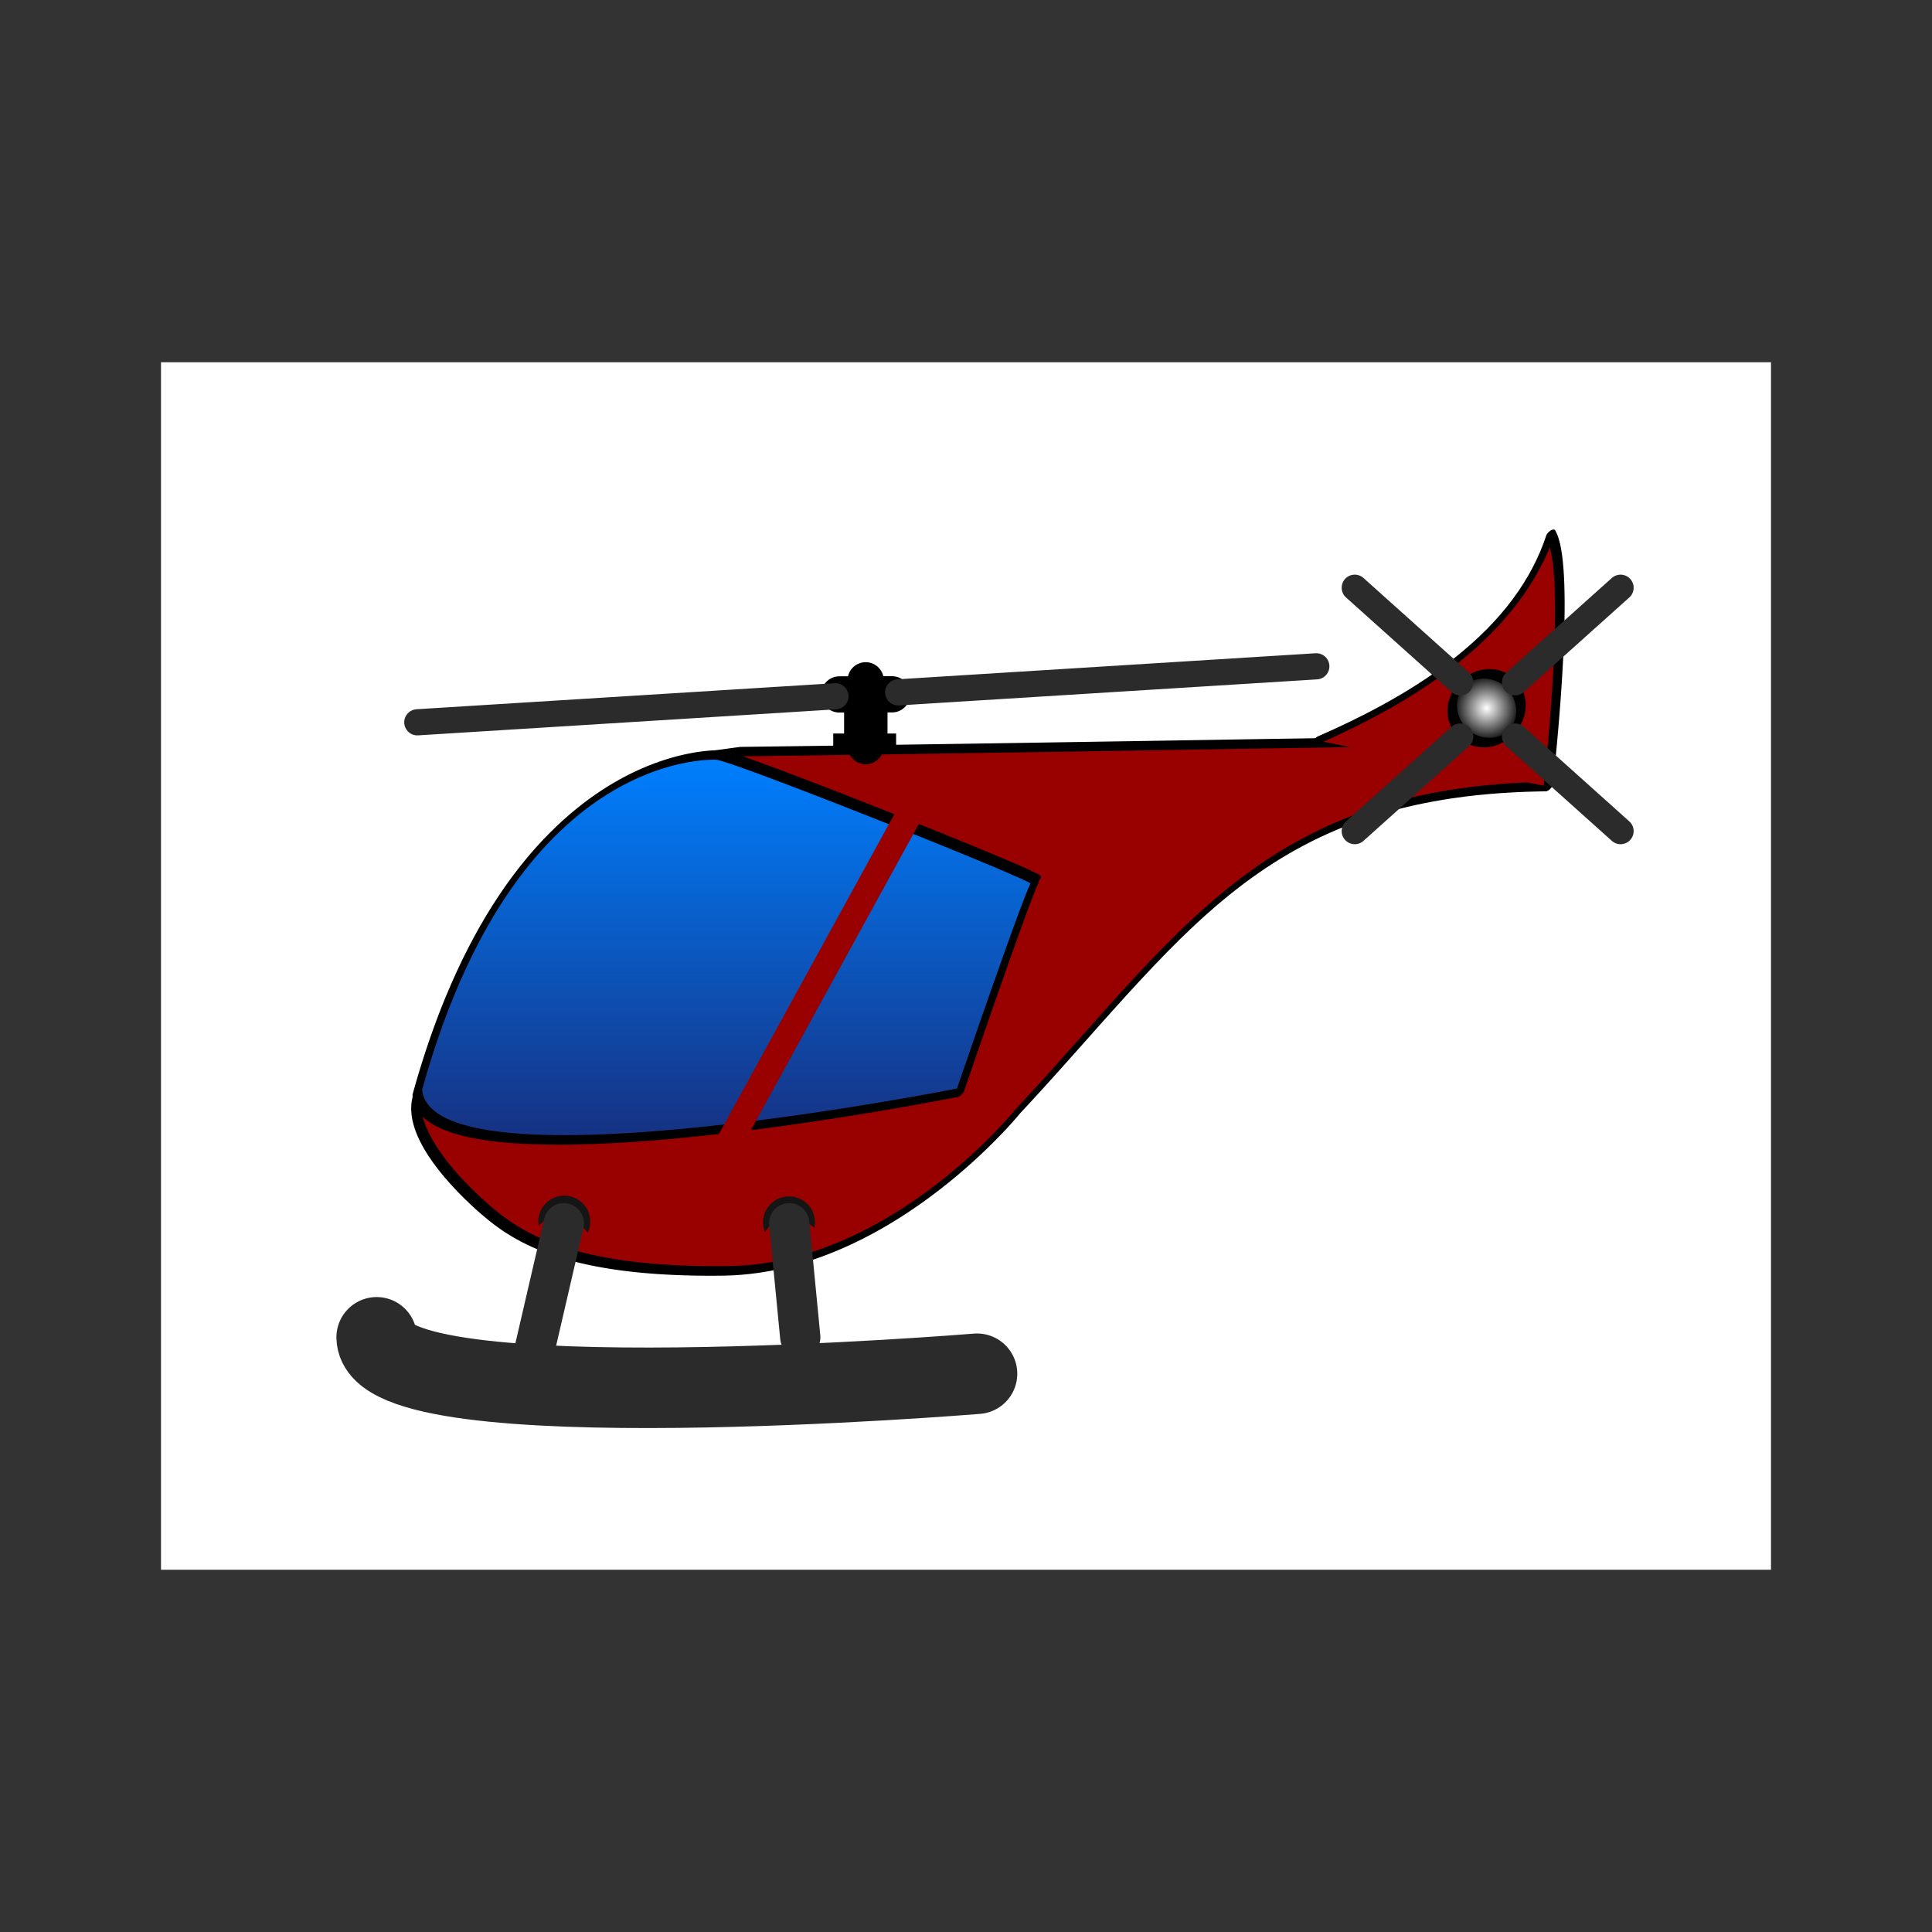 <svg:svg xmlns:dc="http://purl.org/dc/elements/1.1/" xmlns:ns2="http://web.resource.org/cc/" xmlns:rdf="http://www.w3.org/1999/02/22-rdf-syntax-ns#" xmlns:svg="http://www.w3.org/2000/svg" height="960.0" version="1.1" viewBox="-80.0 -180.0 960.0 960.0" width="960.0" x="0" y="0">
  <svg:rect x="-80.0" y="-180.0" width="960.0" height="960.0" fill="#333333" stroke="none"/>
  <svg:g id="Background">
    <svg:rect fill="#FFFFFF" height="600" width="800" x="0" y="0" />
  </svg:g>
  <svg:g id="Layer_1">
    <svg:g>
      <svg:path d="m690.5 188.5c1-2-189.74 2.29-404 5-30.48 4.36-112 9-159 170-5.37 18.4 17 43 33 57s41.87 31.95 120 31c82-1 145-79 145-79 83-89 123-160 263.75-161.65 0 0 0.25-20.35 1.25-22.35z" fill="#990000" />
      <svg:path d="m692.84 186.77l-0.02-0.05-0.74-0.66-0.71-0.12-0.85-0.08-1.09-0.06-1.33-0.05-1.59-0.04-1.84-0.04-2.08-0.02-2.33-0.02-2.58-0.01-2.81-0.01-3.05 0.01-3.28 0.01-3.52 0.02-3.73 0.02-3.96 0.03-4.17 0.04-4.38 0.04-4.6 0.05-4.8 0.05-5.01 0.06-5.2 0.07-5.39 0.07-5.59 0.08-5.77 0.08-5.96 0.08-6.13 0.09-6.31 0.09-6.48 0.1-6.64 0.1-6.81 0.11-6.97 0.11-7.13 0.11-7.27 0.11-7.43 0.12-7.57 0.12-7.71 0.13-7.85 0.13-7.98 0.12-8.1 0.13-8.24 0.14-8.35 0.13-8.47 0.14-8.58 0.13-8.7 0.14-8.8 0.14-8.9 0.14-9 0.14-9.09 0.15-9.18 0.14-9.27 0.14-9.36 0.14-9.43 0.14-14.28 0.21-19.29 0.28-19.53 0.28-19.75 0.27-19.93 0.26-10.03 0.13c-0.07 0-0.14 0.01-0.22 0.02l-0.72 0.1-1.5 0.2-1.57 0.21-1.64 0.23-1.72 0.23-1.79 0.25-1.85 0.28-1.92 0.29-1.98 0.33-2.04 0.35-2.11 0.4-2.16 0.43-2.21 0.47-2.27 0.52-2.32 0.57-2.37 0.62-2.42 0.68-2.46 0.74-2.51 0.81-2.55 0.87-2.59 0.95-2.63 1.03-2.67 1.1-2.7 1.19-2.74 1.28-2.76 1.37-2.8 1.47-2.82 1.56-2.85 1.67-2.87 1.78-2.89 1.89-2.91 2-2.93 2.12-2.93 2.25-2.95 2.37-2.96 2.49-2.96 2.63-2.96 2.76-2.96 2.9-2.96 3.04-2.95 3.19-2.94 3.33-2.93 3.47-2.92 3.63-2.9 3.78-2.89 3.94-2.86 4.1-2.84 4.26-2.82 4.43-2.8 4.6-2.77 4.77-2.73 4.95-2.71 5.13-2.68 5.32-2.65 5.5-2.6 5.69-2.58 5.89-2.53 6.09-2.49 6.29-2.45 6.5-2.41 6.71-2.36 6.92-2.32 7.14-2.26 7.36-1.12 3.77c-0.01 0.03-0.01 0.05-0.02 0.07l-0.23 0.87-0.38 1.92-0.22 1.96-0.05 1.96 0.1 1.96 0.23 1.96 0.37 1.96 0.5 1.97 0.61 1.97 0.72 1.97 0.83 1.98 0.92 1.97 1.01 1.97 1.09 1.96 1.18 1.95 1.24 1.94 1.98 2.89 2.84 3.79 3.01 3.69 3.14 3.58 3.21 3.44 3.24 3.27 3.21 3.09 2.36 2.18 1.54 1.38 0.76 0.66c0 0.01 0.01 0.01 0.01 0.01l0.75 0.66 1.57 1.33 1.64 1.36 1.72 1.37 1.81 1.38 1.9 1.39 2 1.39 2.11 1.38 2.23 1.38 2.36 1.36 2.48 1.34 2.63 1.33 2.78 1.3 2.93 1.27 3.09 1.24 3.27 1.19 3.44 1.16 3.63 1.11 3.82 1.06 4.03 1 4.24 0.95 4.45 0.88 3.49 0.61 2.4 0.39 2.45 0.38 2.51 0.35 2.58 0.33 2.63 0.31 2.7 0.3 2.76 0.27 2.83 0.25 2.89 0.23 2.96 0.21 3.02 0.18 3.1 0.16 3.16 0.14 3.23 0.11 3.31 0.09 3.37 0.06 3.45 0.04 3.52 0.01 3.6-0.02 1.83-0.02h0.02l1.91-0.04 3.86-0.15 3.83-0.27 3.81-0.38 3.77-0.47 3.75-0.58 3.71-0.66 3.68-0.76 3.64-0.85 3.61-0.93 3.58-1.02 3.54-1.09 3.49-1.16 3.46-1.24 3.42-1.3 3.38-1.36 3.33-1.43 3.29-1.48 3.24-1.53 3.2-1.58 3.15-1.62 3.1-1.67 3.04-1.7 3-1.74 2.95-1.77 2.89-1.79 4.23-2.73 5.44-3.69 5.22-3.74 4.98-3.76 4.73-3.74 3.39-2.78 2.18-1.84 2.1-1.81 2.04-1.79 1.96-1.75 1.9-1.73 1.82-1.69 1.76-1.65 1.68-1.61 1.6-1.56 1.54-1.52 1.45-1.46 1.38-1.41 1.3-1.34 1.22-1.28 1.15-1.22 1.06-1.14 0.98-1.08 0.9-0.99 0.81-0.91 0.73-0.83 0.65-0.73 0.55-0.65 0.47-0.55 0.38-0.46 0.3-0.35 0.2-0.24 0.11-0.13 0.02-0.04-0.26 0.3 1.94-2.08 3.84-4.16 3.79-4.13 3.73-4.11 3.68-4.07 3.63-4.03 5.35-5.99 6.99-7.86 6.85-7.7 6.74-7.53 6.64-7.35 6.58-7.16 6.54-6.97 6.52-6.76 6.53-6.54 4.91-4.75 3.28-3.08 3.31-3.04 3.34-2.98 3.35-2.92 3.39-2.86 3.41-2.8 3.45-2.73 3.48-2.67 3.53-2.6 3.57-2.54 3.62-2.47 3.68-2.41 3.73-2.34 3.79-2.27 3.85-2.2 3.92-2.13 4-2.06 4.06-1.99 4.15-1.91 4.23-1.84 4.32-1.77 4.4-1.69 4.5-1.61 4.59-1.53 4.7-1.45 4.79-1.36 4.91-1.29 5.01-1.2 5.12-1.11 5.24-1.02 5.36-0.94 5.48-0.84 5.61-0.76 5.73-0.66 5.87-0.57 6-0.47 6.14-0.37 6.28-0.28 6.43-0.18 3.26-0.05c1.06-0.01 2.54-1.09 3.31-2.4 0.3-0.49 0.46-0.97 0.46-1.37v-0.02-0.11l0.01-0.22v-0.33l0.01-0.42 0.01-0.5 0.01-0.91 0.03-1.45 0.04-1.67 0.05-1.83 0.06-1.94 0.11-2.99 0.13-2.91 0.11-1.79 0.12-1.62 0.1-1.04 0.07-0.6 0.07-0.52 0.07-0.42 0.07-0.28 0.03-0.09-0.07 0.23c0.55-1.29 0.04-2.11-1.15-1.84-1.18 0.27-2.59 1.52-3.15 2.8l-0.17 0.44-0.14 0.5-0.11 0.49-0.09 0.54-0.08 0.61-0.08 0.67-0.1 1.11-0.13 1.67-0.11 1.83-0.13 2.95-0.11 3.01-0.06 1.95-0.05 1.85-0.04 1.67-0.03 1.46-0.02 0.91v0.51l-0.01 0.42-0.01 0.33v0.22 0.12 0.02l3.77-3.78-3.3 0.05-6.48 0.18-6.34 0.28-6.2 0.38-6.06 0.48-5.94 0.57-5.81 0.67-5.68 0.77-5.56 0.86-5.45 0.95-5.33 1.04-5.22 1.13-5.12 1.23-5.01 1.31-4.91 1.4-4.82 1.49-4.72 1.58-4.63 1.66-4.54 1.74-4.46 1.83-4.38 1.9-4.3 1.99-4.23 2.07-4.15 2.14-4.09 2.23-4.02 2.29-3.95 2.38-3.9 2.44-3.83 2.52-3.79 2.58-3.73 2.66-3.68 2.71-3.63 2.79-3.59 2.84-3.55 2.91-3.51 2.97-3.48 3.03-3.45 3.08-3.41 3.14-3.41 3.2-5.06 4.9-6.67 6.68-6.64 6.88-6.62 7.06-6.64 7.24-6.69 7.39-6.75 7.56-6.85 7.7-6.98 7.83-5.33 5.97-3.61 4.01-3.65 4.04-3.7 4.07-3.76 4.1-3.81 4.13-1.94 2.09c-0.09 0.09-0.18 0.19-0.26 0.3v-0.01l-0.07 0.09-0.17 0.2-0.25 0.31-0.34 0.4-0.43 0.5-0.51 0.6-0.6 0.69-0.68 0.77-0.77 0.86-0.85 0.93-0.92 1.02-1.01 1.08-1.09 1.16-1.16 1.22-1.24 1.28-1.32 1.34-1.39 1.4-1.46 1.45-1.54 1.5-1.61 1.54-1.68 1.58-1.74 1.62-1.82 1.65-1.88 1.69-1.95 1.71-2.02 1.73-2.07 1.75-3.22 2.65-4.53 3.58-4.77 3.6-5 3.59-5.24 3.56-4.08 2.64-2.77 1.72-2.83 1.69-2.87 1.67-2.93 1.64-2.97 1.6-3.02 1.56-3.07 1.52-3.12 1.47-3.16 1.42-3.21 1.37-3.25 1.32-3.29 1.26-3.33 1.19-3.38 1.12-3.42 1.06-3.45 0.98-3.5 0.9-3.53 0.83-3.57 0.73-3.6 0.65-3.64 0.56-3.67 0.47-3.71 0.36-3.74 0.26-3.78 0.16-1.92 0.04h0.02l-1.82 0.02-3.57 0.01h-3.5l-3.42-0.04-3.36-0.06-3.28-0.09-3.21-0.11-3.13-0.14-3.07-0.16-3-0.18-2.94-0.2-2.86-0.23-2.8-0.25-2.74-0.27-2.67-0.29-2.61-0.31-2.55-0.33-2.49-0.35-2.43-0.37-2.37-0.38-3.44-0.61-4.4-0.87-4.19-0.93-3.97-0.99-3.77-1.05-3.58-1.09-3.4-1.14-3.22-1.18-3.04-1.21-2.89-1.25-2.73-1.28-2.58-1.3-2.45-1.33-2.31-1.34-2.2-1.35-2.08-1.36-1.97-1.36-1.87-1.37-1.78-1.36-1.7-1.36-1.62-1.34-1.56-1.33-0.76-0.66 0.01 0.01-0.75-0.66-1.53-1.37-2.34-2.16-3.18-3.05-3.21-3.25-3.18-3.4-3.1-3.54-2.98-3.64-2.8-3.74-1.95-2.84-1.22-1.9-1.15-1.92-1.07-1.91-0.98-1.91-0.89-1.9-0.8-1.9-0.69-1.88-0.58-1.87-0.47-1.84-0.34-1.81-0.22-1.78-0.1-1.73 0.04-1.68 0.16-1.61 0.31-1.6 0.23-0.87-0.02 0.07 1.1-3.72 2.24-7.28 2.28-7.05 2.33-6.83 2.38-6.61 2.41-6.4 2.45-6.18 2.48-5.97 2.52-5.77 2.55-5.57 2.58-5.37 2.6-5.17 2.63-4.98 2.65-4.8 2.67-4.6 2.69-4.43 2.7-4.25 2.72-4.08 2.72-3.91 2.74-3.74 2.74-3.58 2.75-3.42 2.75-3.27 2.76-3.12 2.75-2.97 2.75-2.84 2.76-2.7 2.74-2.56 2.74-2.44 2.74-2.32 2.73-2.2 2.72-2.08 2.71-1.97 2.71-1.87 2.69-1.76 2.67-1.66 2.66-1.56 2.65-1.47 2.62-1.38 2.61-1.29 2.58-1.21 2.56-1.13 2.53-1.05 2.5-0.98 2.48-0.9 2.44-0.84 2.41-0.78 2.37-0.71 2.33-0.66 2.29-0.6 2.24-0.55 2.2-0.5 2.16-0.46 2.1-0.42 2.06-0.39 2-0.35 1.94-0.32 1.89-0.29 1.83-0.27 1.77-0.25 1.71-0.23 1.65-0.22 1.58-0.22 1.51-0.2 0.72-0.11-0.22 0.02 10.02-0.13 19.94-0.26 19.74-0.27 19.54-0.27 19.29-0.28 14.28-0.22 9.43-0.14 9.36-0.14 9.27-0.14 9.18-0.14 9.09-0.14 9-0.14 8.91-0.14 8.79-0.14 8.7-0.14 8.58-0.14 8.48-0.14 8.35-0.13 8.23-0.13 8.11-0.13 7.98-0.13 7.84-0.13 7.71-0.12 7.57-0.12 7.43-0.12 7.27-0.12 7.13-0.11 6.97-0.11 6.81-0.1 6.64-0.11 6.48-0.09 6.31-0.1 6.13-0.09 5.96-0.08 5.77-0.08 5.58-0.08 5.39-0.07 5.2-0.06 5-0.06 4.8-0.06 4.6-0.05 4.38-0.04 4.17-0.04 3.95-0.03 3.73-0.02 3.51-0.02 3.28-0.01h3.04 2.8l2.57 0.01 2.31 0.02 2.07 0.03 1.81 0.03 1.56 0.04 1.28 0.05 1.01 0.05 0.7 0.06 0.3 0.03-0.28-0.5 0.01 0.05c0.23 0.9 1.46 0.85 2.75-0.11 1.29-0.95 2.15-2.46 1.93-3.35" fill="#000000" />
    </svg:g>
  </svg:g>
  <svg:g display="none" id="Layer_1_Copy">
    <svg:g>
      <svg:path d="m484.17 307.83s-22.37 24.47-22.37 24.47-24.04 26.94-36.3 40.2c0 0-63 78-145 79-78.13 0.95-104-17-120-31s-29.85-38.09-33-57c17.12-40.57 36.03-81.29 63.84-115.81 16.71-20.75 37.24-39.19 62.86-47.86 9.54-3.23 19.42-4.62 29.36-5.93 0.98-0.13 1.95-0.37 2.94-0.4 6.67-0.19 13.34-0.17 20.01-0.26 13.17-0.18 26.33-0.35 39.49-0.54 37.32-0.52 19.02-1 19.77-0.95 109.73 7.42 118.4 116.08 118.4 116.08z" fill="#FFFFFF" />
      <svg:path d="m482.92 306.97l-0.02 0.01-0.12 0.14-0.25 0.27-0.35 0.39-0.46 0.5-0.55 0.6-0.64 0.7-0.72 0.79-0.78 0.86-0.85 0.92-0.9 0.99-0.95 1.03-1.48 1.63-2.06 2.25-2.1 2.29-2.06 2.26-1.48 1.62-0.95 1.04-0.9 0.98-0.84 0.93-0.79 0.86-0.72 0.78-0.64 0.7-0.55 0.6-0.46 0.5-0.35 0.39-0.25 0.27-0.12 0.14-0.02 0.02-0.05 0.05-0.01 0.02-0.14 0.15-0.27 0.3-0.39 0.44-0.51 0.57-0.62 0.7-0.73 0.81-0.82 0.92-0.92 1.03-1 1.11-1.08 1.21-1.15 1.28-1.22 1.36-1.28 1.42-1.33 1.48-1.37 1.53-2.13 2.37-2.94 3.27-3.01 3.33-3.02 3.34-2.97 3.29-2.18 2.39-1.4 1.55-1.37 1.5-1.32 1.44-1.27 1.38-1.21 1.32-0.58 0.62c-0.08 0.09-0.17 0.19-0.24 0.29l-0.01 0.01-0.08 0.1-0.17 0.2-0.25 0.3-0.34 0.4-0.43 0.51-0.51 0.59-0.6 0.69-0.69 0.78-0.76 0.85-0.85 0.94-0.93 1.01-1.01 1.09-1.08 1.16-1.17 1.22-1.24 1.29-1.32 1.34-1.39 1.4-1.47 1.44-1.53 1.5-1.61 1.54-1.68 1.59-1.75 1.62-1.82 1.65-1.89 1.69-1.95 1.71-2.01 1.73-2.09 1.76-3.24 2.67-4.55 3.59-4.78 3.6-5 3.59-5.23 3.55-4.05 2.61-2.76 1.71-2.83 1.7-2.87 1.67-2.93 1.63-2.97 1.6-3.03 1.56-3.07 1.52-3.11 1.47-3.16 1.42-3.21 1.37-3.25 1.31-3.29 1.26-3.34 1.19-3.37 1.12-3.42 1.05-3.45 0.98-3.49 0.91-3.54 0.82-3.56 0.73-3.61 0.65-3.63 0.56-3.68 0.46-3.7 0.37-3.74 0.26-3.76 0.15-1.89 0.04h0.02l-1.82 0.02-3.58 0.01h-3.5l-3.43-0.04-3.35-0.06-3.28-0.09-3.21-0.11-3.14-0.14-3.06-0.16-3.01-0.18-2.93-0.2-2.86-0.23-2.81-0.25-2.73-0.27-2.68-0.29-2.61-0.31-2.55-0.33-2.48-0.35-2.43-0.37-2.37-0.38-3.45-0.61-4.41-0.87-4.18-0.94-3.98-0.99-3.77-1.04-3.58-1.1-3.39-1.14-3.22-1.18-3.05-1.21-2.88-1.25-2.73-1.28-2.58-1.31-2.45-1.32-2.31-1.34-2.2-1.35-2.07-1.36-1.97-1.37-1.87-1.36-1.78-1.36-1.7-1.36-1.62-1.34-1.55-1.32-0.76-0.66 0.01 0.01-1.49-1.34-2.92-2.83-2.85-3.03-2.77-3.21-2.68-3.36-2.57-3.51-2.46-3.62-2.32-3.7-2.18-3.78-2.03-3.82-1.85-3.84-1.68-3.84-1.48-3.82-1.27-3.77-0.81-2.78-0.47-1.82-0.4-1.79-0.36-1.77-0.15-0.87-0.19 1.14 3.23-7.6 4.94-11.37 3.37-7.54 3.44-7.52 3.53-7.46 3.63-7.42 3.73-7.35 3.85-7.27 3.97-7.2 4.11-7.1 4.25-6.99 4.41-6.89 3.4-5.07 2.31-3.33 2.37-3.31 2.41-3.28 2.46-3.25 2.51-3.2 1.25-1.58-0.03 0.04 1.58-1.94 3.16-3.75 3.23-3.66 3.31-3.57 3.4-3.47 3.48-3.37 3.58-3.24 3.66-3.12 3.76-2.98 3.85-2.84 3.96-2.68 4.06-2.53 3.09-1.77 2.1-1.12 2.14-1.09 2.18-1.04 2.2-0.99 2.23-0.95 2.27-0.89 2.3-0.84 1.14-0.39-0.05 0.01 1.79-0.58 3.52-1.02 3.54-0.88 3.58-0.77 3.62-0.68 3.65-0.6 5.53-0.8 3.7-0.49c0.02-0.01 0.03-0.01 0.04-0.01l0.74-0.11 1.47-0.23 0.59-0.04h-0.09l5-0.11 9.99-0.1 5-0.05h0.01l19.75-0.26 19.74-0.28 0.86-0.01 1.67-0.02 1.59-0.03 1.52-0.02 2.13-0.04 2.58-0.05 2.31-0.04 2.05-0.05 1.79-0.05 1.56-0.04 1.34-0.05 1.12-0.04 0.94-0.04 0.76-0.04 0.59-0.04 0.46-0.05 0.35-0.04 0.37-0.08 1.99-1.2 0.87-3.45-0.52-0.13-0.66-0.06-0.76-0.05-0.79-0.03-0.72-0.03-0.54-0.01h-0.24-0.13l-2.88 4.74h0.03l2.55 0.19 4.97 0.49 4.81 0.63 4.67 0.77 4.53 0.89 4.4 1.02 4.26 1.15 4.12 1.25 4 1.37 3.87 1.48 3.74 1.58 3.61 1.68 3.49 1.76 3.38 1.86 3.25 1.94 3.14 2.02 3.02 2.09 2.91 2.16 2.81 2.22 2.69 2.28 2.59 2.34 2.48 2.39 2.39 2.43 2.28 2.47 2.18 2.51 2.09 2.54 2 2.56 1.9 2.58 1.82 2.61 1.73 2.61 1.64 2.62 1.56 2.62 1.48 2.61 1.4 2.61 1.33 2.6 1.25 2.58 1.18 2.56 1.1 2.53 1.04 2.5 0.98 2.46 0.9 2.42 0.85 2.38 0.79 2.33 0.72 2.27 0.68 2.2 0.62 2.15 0.56 2.07 0.52 2 0.47 1.92 0.43 1.83 0.38 1.75 0.34 1.64 0.3 1.56 0.27 1.44 0.23 1.34 0.2 1.23 0.16 1.11 0.14 0.98 0.12 0.86 0.08 0.72 0.07 0.59 0.05 0.45 0.03 0.29 0.01 0.15v0.01c0.08 1 1.21 1.12 2.52 0.27 1.3-0.85 2.3-2.35 2.21-3.34v-0.03l-0.01-0.17-0.03-0.32-0.05-0.46-0.07-0.62-0.09-0.74-0.12-0.88-0.14-1.01-0.17-1.13-0.21-1.25-0.23-1.36-0.27-1.48-0.31-1.57-0.34-1.68-0.39-1.77-0.43-1.86-0.48-1.94-0.53-2.03-0.57-2.1-0.63-2.17-0.68-2.24-0.74-2.29-0.79-2.36-0.86-2.4-0.92-2.45-0.98-2.49-1.05-2.53-1.12-2.57-1.2-2.58-1.26-2.62-1.34-2.62-1.42-2.65-1.5-2.65-1.58-2.65-1.66-2.65-1.76-2.64-1.84-2.64-1.92-2.61-2.03-2.6-2.11-2.57-2.22-2.54-2.31-2.5-2.42-2.47-2.51-2.41-2.63-2.37-2.73-2.32-2.84-2.25-2.96-2.19-3.06-2.12-3.19-2.05-3.3-1.96-3.42-1.89-3.55-1.79-3.67-1.7-3.8-1.6-3.93-1.5-4.05-1.39-4.2-1.28-4.32-1.16-4.47-1.03-4.6-0.91-4.75-0.78-4.89-0.64-5.03-0.49-2.55-0.2h0.02l-2.92 4.74h-0.06 0.2l0.51 0.01 0.69 0.03 0.75 0.03 0.67 0.04 0.47 0.04v-0.04l1-3.38 1.92-1.14h0.07l-0.2 0.03-0.38 0.03-0.55 0.04-0.73 0.04-0.91 0.04-1.11 0.04-1.32 0.05-1.55 0.04-1.79 0.05-2.04 0.04-2.3 0.05-2.58 0.05-2.12 0.03-1.52 0.03-1.58 0.02-1.67 0.03-0.87 0.01-19.74 0.27-19.75 0.27h0.01l-5 0.05-10.03 0.1-5 0.11h-0.09l-0.89 0.08-1.46 0.23-0.74 0.11 0.04-0.01-3.74 0.51-5.61 0.81-3.74 0.61-3.74 0.7-3.74 0.81-3.73 0.93-3.69 1.08-1.8 0.58c-0.01 0.01-0.03 0.01-0.04 0.02l-1.26 0.43-2.44 0.9-2.42 0.95-2.39 1.02-2.37 1.07-2.34 1.12-2.31 1.17-2.3 1.24-3.39 1.95-4.4 2.74-4.29 2.92-4.18 3.08-4.06 3.24-3.95 3.37-3.83 3.49-3.73 3.6-3.61 3.7-3.51 3.79-3.41 3.87-3.28 3.9-1.58 1.94c-0.01 0.01-0.02 0.02-0.03 0.04l-1.34 1.67-2.6 3.33-2.56 3.37-2.5 3.4-2.44 3.43-2.41 3.48-3.52 5.25-4.53 7.07-4.35 7.17-4.19 7.26-4.05 7.33-3.91 7.4-3.79 7.45-3.67 7.51-3.57 7.55-3.48 7.58-3.39 7.61-4.97 11.42-3.23 7.61c-0.18 0.43-0.25 0.82-0.19 1.14l0.16 0.91 0.36 1.84 0.43 1.85 0.48 1.89 0.83 2.85 1.3 3.85 1.51 3.88 1.7 3.9 1.89 3.9 2.05 3.88 2.21 3.82 2.35 3.76 2.49 3.66 2.61 3.55 2.72 3.41 2.81 3.26 2.9 3.08 2.96 2.87 1.5 1.34 0.01 0.01 0.76 0.66 1.57 1.34 1.64 1.36 1.72 1.37 1.81 1.39 1.9 1.38 2.01 1.39 2.11 1.38 2.23 1.38 2.36 1.36 2.49 1.35 2.62 1.32 2.78 1.3 2.93 1.27 3.1 1.23 3.26 1.2 3.45 1.16 3.63 1.11 3.82 1.05 4.03 1.01 4.23 0.94 4.45 0.88 3.48 0.62 2.4 0.39 2.45 0.37 2.52 0.35 2.57 0.33 2.64 0.32 2.7 0.29 2.76 0.27 2.82 0.25 2.9 0.23 2.95 0.21 3.03 0.18 3.09 0.16 3.16 0.14 3.23 0.11 3.31 0.09 3.37 0.06 3.45 0.04 3.53 0.01 3.59-0.02 1.82-0.02h0.02l1.95-0.04 3.86-0.16 3.84-0.27 3.81-0.37 3.77-0.48 3.75-0.57 3.71-0.67 3.68-0.77 3.65-0.85 3.61-0.93 3.58-1.02 3.54-1.09 3.5-1.16 3.46-1.24 3.41-1.3 3.38-1.37 3.33-1.42 3.29-1.48 3.24-1.54 3.2-1.58 3.15-1.62 3.1-1.67 3.05-1.71 2.99-1.74 2.95-1.76 2.91-1.81 4.25-2.74 5.45-3.71 5.21-3.74 4.98-3.76 4.71-3.73 3.36-2.76 2.17-1.83 2.11-1.81 2.03-1.78 1.96-1.76 1.9-1.72 1.82-1.69 1.75-1.66 1.68-1.6 1.61-1.57 1.53-1.51 1.45-1.46 1.38-1.41 1.3-1.34 1.22-1.29 1.14-1.21 1.07-1.14 0.98-1.07 0.89-1 0.81-0.91 0.73-0.82 0.65-0.74 0.55-0.65 0.47-0.55 0.38-0.45 0.3-0.35 0.2-0.24 0.1-0.13 0.01-0.02-0.24 0.29 0.59-0.64 1.22-1.33 1.28-1.39 1.33-1.46 1.37-1.51 1.42-1.55 2.18-2.41 2.99-3.29 3.03-3.35 3.01-3.34 2.95-3.27 2.13-2.38 1.38-1.53 1.33-1.48 1.28-1.43 1.22-1.36 1.15-1.29 1.08-1.2 1-1.12 0.92-1.03 0.83-0.92 0.72-0.81 0.63-0.7 0.51-0.57 0.39-0.44 0.27-0.31 0.14-0.15 0.02-0.02-0.05 0.05 0.02-0.02 0.12-0.13 0.25-0.27 0.36-0.39 0.45-0.5 0.55-0.61 0.64-0.7 0.72-0.78 0.79-0.86 0.84-0.92 0.9-0.99 0.95-1.03 1.48-1.63 2.06-2.25 2.1-2.29 2.06-2.26 1.48-1.62 0.95-1.04 0.9-0.98 0.85-0.93 0.78-0.86 0.72-0.78 0.64-0.7 0.55-0.6 0.46-0.5 0.35-0.4 0.25-0.26 0.13-0.14 0.01-0.02c1.12-1.22 1.46-2.6 0.77-3.08-0.68-0.47-2.15 0.13-3.26 1.35" fill="#000000" />
    </svg:g>
    <svg:path d="m126.08 365.87h0.01 0.1 0.19 0.29 0.38 0.48 0.56 0.65 0.74 0.83 0.91 0.99 1.07 1.16 1.23 1.31 2.1 3.05 3.33 3.6 3.84 4.09 4.32 4.53 4.74 4.93 5.11 5.27 5.43 5.57 5.7 5.81 5.93 6.01 9.17 12.43 12.58 12.63 12.58 12.43 9.17 6.01 5.92 5.82 5.7 5.57 5.43 5.27 5.11 4.93 4.73 4.54 4.32 4.08 3.85 3.6 3.33 3.05 2.1 1.31 1.23 1.15 1.08 0.99 0.91 0.82 0.74 0.66 0.56 0.48 0.38 0.29 0.19 0.1 0.01c1.05 0 2.54-1.06 3.32-2.37 0.15-0.25 0.27-0.49 0.35-0.73v-0.02l0.06-0.15 0.1-0.29 0.15-0.44 0.19-0.57 0.24-0.7 0.28-0.83 0.33-0.95 0.37-1.06 0.4-1.18 0.44-1.29 0.48-1.39 0.51-1.49 0.54-1.58 0.57-1.67 0.61-1.75 0.63-1.83 0.66-1.9 0.68-1.98 0.7-2.04 1.1-3.17 1.53-4.41 1.59-4.59 1.64-4.72 2.54-7.25 3.43-9.8 2.58-7.27 1.68-4.74 1.65-4.62 1.6-4.44 1.16-3.21 0.76-2.06 0.73-2 0.71-1.93 0.69-1.85 0.66-1.78 0.64-1.7 0.61-1.61 0.58-1.52 0.55-1.42 0.52-1.31 0.48-1.21 0.45-1.1 0.41-0.97 0.36-0.84 0.32-0.71 0.26-0.55 0.2-0.37 0.08-0.12-0.21 0.33-0.95 0.96 0.12-0.09 0.02-0.02 1.74-2.74-0.25-0.93-0.43-0.38-0.56-0.37-0.72-0.43-0.89-0.49-1.07-0.56-1.23-0.63-1.4-0.7-1.56-0.77-1.7-0.83-1.86-0.89-1.99-0.95-2.13-1-2.25-1.05-2.37-1.11-2.49-1.15-2.6-1.19-2.69-1.23-2.79-1.27-2.88-1.3-2.96-1.34-3.04-1.37-3.1-1.39-4.77-2.13-6.54-2.91-6.7-2.96-6.81-2.99-6.85-2.99-6.86-2.98-6.81-2.95-6.71-2.88-4.94-2.11-3.22-1.37-3.18-1.35-3.11-1.31-3.05-1.28-2.97-1.25-2.89-1.2-2.81-1.16-2.71-1.12-2.61-1.07-2.51-1.01-2.39-0.97-2.27-0.91-2.15-0.84-2.01-0.79-1.88-0.72-1.73-0.65-1.58-0.58-1.43-0.51-1.26-0.43-1.1-0.35-0.92-0.27-0.76-0.19-0.6-0.11-0.33-0.03c-1.01-0.06-2.5 0.95-3.34 2.26-0.83 1.31-0.69 2.42 0.32 2.48l0.05-0.01 0.45 0.08 0.67 0.17 0.88 0.25 1.06 0.35 1.24 0.42 1.41 0.5 1.57 0.58 1.72 0.65 1.87 0.71 2 0.78 2.14 0.85 2.27 0.9 2.39 0.96 2.5 1.02 2.61 1.07 2.7 1.11 2.81 1.16 2.89 1.2 2.96 1.25 3.05 1.28 3.11 1.31 3.18 1.35 3.22 1.37 4.93 2.11 6.71 2.88 6.8 2.94 6.86 2.98 6.86 2.99 6.8 2.99 6.69 2.96 6.54 2.9 4.77 2.13 3.1 1.4 3.03 1.36 2.96 1.34 2.88 1.3 2.78 1.27 2.7 1.23 2.59 1.19 2.48 1.15 2.37 1.1 2.25 1.05 2.12 1 1.99 0.94 1.85 0.89 1.7 0.83 1.54 0.76 1.39 0.69 1.21 0.62 1.04 0.56 0.86 0.47 0.65 0.38 0.43 0.28 0.16 0.09-0.07-0.68 1.73-2.63-0.02 0.02 0.12-0.09-1.09 1.06-0.54 0.76-0.34 0.58-0.32 0.62-0.33 0.7-0.37 0.81-0.39 0.92-0.44 1.03-0.46 1.14-0.5 1.24-0.52 1.35-0.56 1.44-0.59 1.54-0.62 1.63-0.65 1.71-0.66 1.79-0.7 1.87-0.71 1.94-0.74 2.01-0.75 2.08-1.17 3.21-1.6 4.46-1.66 4.62-1.69 4.75-2.57 7.29-3.45 9.81-2.53 7.26-1.65 4.72-1.59 4.59-1.53 4.42-1.1 3.17-0.7 2.04-0.68 1.98-0.66 1.9-0.63 1.84-0.61 1.75-0.57 1.67-0.54 1.58-0.52 1.49-0.47 1.39-0.44 1.29-0.41 1.18-0.37 1.06-0.32 0.95-0.28 0.83-0.24 0.71-0.2 0.57-0.15 0.43-0.1 0.3-0.05 0.15-0.01 0.02 3.67-3.1h-0.01-0.1-0.19-0.29-0.39-0.47-0.57-0.65-0.74-0.82-0.91-1-1.07-1.15-1.23-1.31-2.1-3.05-3.33-3.6-3.85-4.09-4.32-4.53-4.74-4.92-5.11-5.28-5.42-5.57-5.7-5.82-5.92-6.01-9.17-12.43-12.58-12.63-12.58-12.43-9.17-6.02-5.92-5.81-5.7-5.57-5.43-5.28-5.1-4.93-4.74-4.53-4.32-4.09-3.85-3.59-3.33-3.06-2.1-1.3-1.24-1.15-1.07-0.99-0.91-0.83-0.74-0.65-0.57-0.47-0.38-0.29-0.2-0.09-0.02c-1.04 0-2.53 1.06-3.32 2.37-0.78 1.31-0.57 2.37 0.48 2.37" fill="#000000" />
  </svg:g>
  <svg:g id="Layer_2">
    <svg:g>
      <svg:path d="m277.5 195.17c7 0 159.95 60.84 157.41 62.21-2.55 1.37-38.03 105.37-38.03 105.37s-265.65 53.25-269.52 0c48.14-174.25 150.14-167.58 150.14-167.58z" fill="url(#Gradient_1)" />
      <svg:path d="m275.99 197.54l0.19 0.01 0.41 0.07 0.67 0.16 0.9 0.24 1.11 0.33 1.29 0.41 1.48 0.48 1.64 0.55 1.82 0.63 1.96 0.68 2.12 0.76 2.26 0.81 2.39 0.87 2.53 0.92 2.64 0.98 2.75 1.03 2.87 1.07 2.96 1.12 3.06 1.15 3.14 1.2 3.22 1.23 3.3 1.26 3.36 1.3 3.42 1.32 5.22 2.03 7.11 2.77 7.21 2.83 7.27 2.87 7.27 2.88 7.22 2.87 7.1 2.85 6.94 2.8 5.06 2.04 3.3 1.34 3.22 1.32 3.14 1.28 3.05 1.26 2.96 1.22 2.87 1.19 2.75 1.14 2.64 1.11 2.52 1.06 2.39 1.01 2.26 0.97 2.11 0.9 1.97 0.86 1.81 0.8 1.64 0.73 1.48 0.67 1.3 0.6 1.11 0.54 0.92 0.46 0.72 0.38 0.5 0.29 0.21 0.15 0.04 0.04-0.06-0.05-0.17-0.64 1.7-2.75 0.14-0.11-0.06 0.05-1.19 1.22-0.59 0.9-0.38 0.73-0.37 0.75-0.37 0.83-0.41 0.93-0.43 1.04-0.47 1.14-0.5 1.25-0.53 1.35-0.56 1.45-0.59 1.54-0.61 1.63-0.65 1.71-0.67 1.8-0.69 1.87-0.72 1.94-0.73 2.01-0.76 2.07-1.16 3.21-1.61 4.46-1.65 4.63-1.69 4.75-2.58 7.28-3.44 9.81-2.54 7.26-1.64 4.73-1.6 4.59-1.53 4.41-1.09 3.18-0.71 2.04-0.68 1.98-0.66 1.9-0.63 1.84-0.6 1.75-0.58 1.67-0.54 1.58-0.51 1.49-0.48 1.39-0.44 1.29-0.4 1.18-0.37 1.06-0.33 0.96-0.28 0.82-0.24 0.71-0.2 0.57-0.14 0.44-0.11 0.29-0.05 0.15v0.02l3.3-3.06h-0.01l-0.1 0.02-0.19 0.04-0.28 0.05-0.38 0.08-0.46 0.09-0.56 0.11-0.64 0.12-0.73 0.14-0.81 0.16-0.9 0.17-0.97 0.19-1.06 0.2-1.13 0.21-1.22 0.23-1.28 0.24-1.36 0.25-1.44 0.27-1.5 0.27-1.58 0.29-1.64 0.3-1.7 0.31-2.69 0.48-3.79 0.67-4.04 0.71-4.26 0.73-4.47 0.76-4.67 0.77-4.87 0.8-5.04 0.81-5.21 0.82-5.36 0.83-5.5 0.83-5.64 0.83-5.74 0.83-5.86 0.81-5.95 0.81-6.03 0.79-6.09 0.77-9.25 1.12-12.46 1.39-12.52 1.24-9.37 0.82-6.21 0.49-6.17 0.44-6.12 0.38-6.05 0.32-5.98 0.27-5.89 0.19-5.79 0.12-5.68 0.05-5.55-0.02-5.41-0.11-5.27-0.19-5.1-0.28-4.93-0.37-4.74-0.47-3.42-0.41-2.21-0.31-2.17-0.33-2.11-0.36-2.05-0.38-2-0.41-1.94-0.44-1.87-0.47-1.81-0.49-1.75-0.53-1.68-0.55-1.62-0.58-1.54-0.61-1.48-0.64-1.4-0.67-1.33-0.7-1.25-0.73-1.18-0.76-1.1-0.79-1.02-0.82-0.94-0.86-0.86-0.88-0.77-0.91-0.7-0.95-0.6-0.97-0.52-1-0.43-1.03-0.35-1.07-0.25-1.09-0.17-1.12-0.05-0.54-0.08 0.66 0.57-2.03 1.14-4 1.16-3.93 1.18-3.86 1.2-3.8 1.21-3.74 1.23-3.67 1.25-3.6 1.26-3.55 1.28-3.48 1.29-3.42 1.31-3.36 1.99-4.92 2.69-6.37 2.75-6.11 2.79-5.89 2.83-5.66 2.86-5.43 2.9-5.21 2.93-5 2.96-4.79 2.98-4.58 2.99-4.37 3.01-4.18 3.02-3.99 3.03-3.8 3.03-3.62 3.03-3.44 3.03-3.26 3.02-3.1 3.02-2.94 3-2.78 2.99-2.62 2.97-2.48 2.95-2.34 2.94-2.2 2.9-2.07 2.88-1.94 2.85-1.81 2.81-1.7 2.78-1.58 2.74-1.47 2.69-1.36 2.65-1.26 2.6-1.16 2.54-1.07 2.48-0.97 2.42-0.88 2.36-0.8 2.29-0.73 2.22-0.64 2.14-0.58 2.06-0.5 1.97-0.45 1.89-0.38 1.8-0.33 1.7-0.28 1.6-0.23 1.5-0.18 1.4-0.15 1.28-0.12 1.17-0.08 1.05-0.06 0.93-0.03 0.81-0.02 0.68-0.01 0.55 0.01 0.4 0.01 0.28 0.01 0.12 0.01h0.01c1.01 0.06 2.5-0.95 3.34-2.26 0.83-1.31 0.69-2.42-0.32-2.48h-0.03l-0.17-0.01-0.31-0.01-0.45-0.01-0.6-0.01-0.72 0.01-0.86 0.02-0.99 0.03-1.1 0.07-1.24 0.08-1.34 0.13-1.46 0.15-1.58 0.2-1.68 0.24-1.78 0.29-1.88 0.35-1.98 0.4-2.07 0.47-2.17 0.53-2.24 0.6-2.34 0.69-2.41 0.76-2.49 0.84-2.56 0.94-2.64 1.03-2.69 1.14-2.77 1.23-2.82 1.34-2.87 1.46-2.93 1.58-2.98 1.7-3.02 1.82-3.06 1.96-3.1 2.09-3.13 2.23-3.15 2.38-3.18 2.52-3.2 2.67-3.22 2.83-3.22 2.99-3.24 3.16-3.23 3.31-3.23 3.49-3.22 3.66-3.21 3.84-3.19 4.01-3.18 4.2-3.16 4.39-3.12 4.58-3.1 4.77-3.07 4.97-3.03 5.18-2.99 5.38-2.95 5.59-2.91 5.81-2.85 6.03-2.8 6.25-2.75 6.48-2.02 5-1.33 3.42-1.31 3.48-1.3 3.54-1.28 3.59-1.27 3.66-1.24 3.73-1.23 3.78-1.21 3.85-1.2 3.91-1.17 3.97-1.15 4.04-0.57 2.04c-0.07 0.24-0.09 0.46-0.07 0.66l0.06 0.7 0.21 1.29 0.3 1.25 0.4 1.21 0.49 1.16 0.58 1.11 0.67 1.07 0.76 1.03 0.84 0.99 0.93 0.95 1.01 0.91 1.08 0.87 1.17 0.84 1.24 0.79 1.31 0.77 1.39 0.73 1.46 0.69 1.53 0.66 1.6 0.64 1.67 0.59 1.72 0.57 1.8 0.54 1.86 0.5 1.92 0.48 1.97 0.45 2.04 0.42 2.09 0.39 2.15 0.36 2.2 0.34 2.25 0.32 3.48 0.41 4.8 0.47 4.99 0.38 5.15 0.28 5.31 0.19 5.46 0.11 5.59 0.03 5.72-0.05 5.82-0.13 5.93-0.19 6.01-0.27 6.08-0.32 6.15-0.39 6.2-0.44 6.25-0.49 9.4-0.82 12.56-1.25 12.5-1.39 9.27-1.12 6.12-0.77 6.04-0.8 5.96-0.81 5.87-0.82 5.77-0.83 5.64-0.83 5.52-0.83 5.37-0.83 5.22-0.82 5.06-0.81 4.88-0.8 4.68-0.78 4.48-0.76 4.28-0.74 4.04-0.7 3.8-0.68 2.69-0.48 1.71-0.31 1.65-0.3 1.58-0.29 1.51-0.27 1.44-0.27 1.36-0.25 1.29-0.24 1.22-0.23 1.14-0.22 1.06-0.2 0.98-0.19 0.9-0.17 0.81-0.16 0.74-0.14 0.64-0.12 0.56-0.11 0.47-0.09 0.38-0.08 0.29-0.06 0.19-0.03 0.1-0.02 0.01-0.01c0.09-0.02 0.19-0.04 0.29-0.07 1.24-0.41 2.59-1.74 3.01-2.99l0.01-0.02 0.05-0.15 0.1-0.29 0.15-0.44 0.19-0.57 0.24-0.7 0.29-0.83 0.32-0.95 0.37-1.07 0.4-1.17 0.44-1.29 0.48-1.39 0.51-1.49 0.54-1.58 0.58-1.66 0.6-1.76 0.63-1.83 0.66-1.9 0.68-1.98 0.7-2.04 1.1-3.17 1.53-4.41 1.59-4.58 1.64-4.72 2.54-7.26 3.44-9.79 2.57-7.28 1.68-4.74 1.65-4.61 1.6-4.45 1.16-3.2 0.76-2.06 0.73-2 0.71-1.93 0.69-1.86 0.66-1.78 0.64-1.69 0.61-1.61 0.58-1.52 0.55-1.41 0.52-1.32 0.48-1.2 0.44-1.09 0.4-0.96 0.36-0.83 0.31-0.68 0.23-0.5 0.13-0.27-0.16 0.19-0.85 0.8 0.06-0.05c0.05-0.04 0.1-0.08 0.15-0.11l1.74-2.79-0.16-0.74-0.17-0.21-0.18-0.15-0.31-0.22-0.57-0.33-0.75-0.4-0.95-0.47-1.13-0.54-1.31-0.61-1.49-0.68-1.65-0.73-1.82-0.8-1.97-0.86-2.12-0.91-2.26-0.97-2.4-1.01-2.52-1.06-2.64-1.11-2.76-1.15-2.86-1.18-2.97-1.23-3.05-1.25-3.15-1.29-3.22-1.31-3.3-1.34-5.06-2.06-6.94-2.79-7.11-2.85-7.22-2.88-7.27-2.88-7.27-2.87-7.22-2.83-7.11-2.77-5.23-2.03-3.42-1.32-3.36-1.3-3.3-1.26-3.22-1.23-3.15-1.2-3.06-1.16-2.97-1.12-2.86-1.07-2.76-1.03-2.65-0.98-2.53-0.92-2.4-0.88-2.26-0.81-2.13-0.76-1.97-0.69-1.83-0.63-1.66-0.55-1.5-0.49-1.32-0.42-1.15-0.34-0.98-0.26-0.81-0.19-0.67-0.1-0.19-0.01c-1.01-0.06-2.51 0.95-3.34 2.26s-0.69 2.42 0.32 2.48" fill="#000000" />
    </svg:g>
  </svg:g>
  <svg:g display="none" id="Layer_6">
    <svg:g>
      <svg:path d="m286.5 193.5c1.36 0.16 2.73 0.66 4.02 1.1 10.52 3.59 20.79 8.05 31.04 12.35 15.59 6.54 43.44 18.55 43.44 18.55l-77.17 138.5-160.33-0.5 3.19-7.67c16.41-37.9 34.58-75.79 60.65-108.14 13-16.15 28.5-31.51 47.1-41.11 17.06-8.79 29.62-10.58 48.06-13.08zm90 37.5s29.33 12.62 44.32 19.68c3.48 1.64 11.32 4.98 14.24 7.34l-0.02 0.11c-1.72 2.64-2.75 5.82-3.88 8.75-1.67 4.32-2.9 7.65-4.56 12.16-2.56 6.99-5.71 15.82-8.08 22.52-7.28 20.6-14.44 41.26-21.5 61.94h-93.49l0.37-0.76 72.6-131.74z" fill="url(#Gradient_2)" />
      <svg:path d="m286.5 193.5c1.36 0.16 2.73 0.66 4.02 1.1 10.52 3.59 20.79 8.05 31.04 12.35 15.59 6.54 43.44 18.55 43.44 18.55l-77.17 138.5-160.33-0.5 3.19-7.67c16.41-37.9 34.58-75.79 60.65-108.14 13-16.15 28.5-31.51 47.1-41.11 17.06-8.79 29.62-10.58 48.06-13.08zm90 37.5s29.33 12.62 44.32 19.68c3.48 1.64 11.32 4.98 14.24 7.34l-0.02 0.11c-1.72 2.64-2.75 5.82-3.88 8.75-1.67 4.32-2.9 7.65-4.56 12.16-2.56 6.99-5.71 15.82-8.08 22.52-7.28 20.6-14.44 41.26-21.5 61.94h-93.49l0.37-0.76 72.6-131.74z" fill-opacity="0" stroke="#00007A" />
    </svg:g>
  </svg:g>
  <svg:g id="Layer_3">
    <svg:path d="m337.05 165.06l26.2-0.06" fill-opacity="0" stroke="#000000" stroke-linecap="round" stroke-width="18" />
    <svg:path d="m350.15 158.04v32.71" fill-opacity="0" stroke="#000000" stroke-linecap="round" stroke-width="18" />
    <svg:path d="m366.3 164.03l207.77-12.94" fill-opacity="0" stroke="#2B2B2B" stroke-linecap="round" stroke-width="13" />
    <svg:path d="m127.36 178.91l207.77-12.94" fill-opacity="0" stroke="#2B2B2B" stroke-linecap="round" stroke-width="13" />
    <svg:path d="m339.43 171.88h21.57v21.12h-21.57z" fill="#000000" />
    <svg:path d="m334.03 184.48h31.24v6.77h-31.24z" fill="#000000" />
    <svg:path d="m378.83 211.77l-101.33 184.73" fill-opacity="0" stroke="#990000" stroke-width="13" />
    <svg:g>
      <svg:path d="m574.5 187.98c45.52-19.92 98.87-51.08 116-102.48 11 18-1.25 125.35-1.25 125.35" fill="#990000" />
      <svg:path d="m574.04 190.12l2.14-0.94 4.33-1.94 4.37-2.02 4.41-2.09 4.43-2.17 4.44-2.24 4.44-2.32 4.45-2.39 4.43-2.48 4.42-2.57 4.39-2.64 4.36-2.74 4.31-2.83 4.27-2.92 4.21-3.02 4.15-3.11 4.07-3.21 4-3.32 3.9-3.42 3.81-3.53 3.7-3.63 3.58-3.75 3.46-3.86 3.32-3.97 3.17-4.08 3.02-4.19 2.85-4.3 2.67-4.42 2.48-4.52 1.75-3.483 1.1-2.362 1.05-2.368 0.98-2.396 0.94-2.423 0.88-2.449 0.43-1.252-4.49 2.696 0.25 0.437 0.46 0.926 0.42 1.039 0.4 1.166 0.37 1.286 0.35 1.402 0.32 1.512 0.29 1.617 0.26 1.718 0.24 1.814 0.21 1.9 0.19 1.99 0.16 2.07 0.14 2.15 0.12 2.22 0.1 2.28 0.1 3.55 0.07 4.91-0.01 5.1-0.07 5.25-0.14 5.36-0.19 5.43-0.37 8.21-0.46 8.18-0.35 5.37-0.36 5.26-0.38 5.13-0.4 4.94-0.39 4.73-0.39 4.48-0.29 3.18-0.19 2.02-0.18 1.93-0.18 1.85-0.17 1.76-0.17 1.66-0.15 1.56-0.15 1.45-0.14 1.35-0.13 1.23-0.11 1.11-0.11 0.99-0.09 0.86-0.08 0.73-0.07 0.59-0.05 0.45-0.03 0.3-0.02 0.15v0.02c-0.13 1.12 0.83 1.48 2.13 0.8s2.46-2.14 2.59-3.26v-0.02l0.02-0.16 0.03-0.3 0.06-0.46 0.06-0.59 0.08-0.73 0.09-0.87 0.11-0.99 0.12-1.12 0.13-1.23 0.13-1.35 0.15-1.46 0.16-1.57 0.17-1.66 0.17-1.77 0.17-1.85 0.19-1.94 0.19-2.03 0.28-3.18 0.4-4.5 0.4-4.75 0.39-4.96 0.38-5.14 0.37-5.28 0.35-5.4 0.46-8.21 0.37-8.25 0.2-5.46 0.13-5.39 0.07-5.29 0.01-5.14-0.07-4.97-0.1-3.58-0.1-2.31-0.12-2.25-0.14-2.19-0.17-2.11-0.19-2.031-0.22-1.951-0.24-1.865-0.28-1.776-0.3-1.681-0.34-1.584-0.36-1.482-0.4-1.375-0.44-1.267-0.47-1.153-0.51-1.019-0.25-0.439c-0.24-0.411-0.79-0.519-1.48-0.293-1.24 0.405-2.59 1.743-3.01 2.989l-0.39 1.15-0.83 2.311-0.88 2.278-0.92 2.247-0.98 2.217-1.01 2.166-1.59 3.198-2.3 4.2-2.46 4.08-2.62 3.96-2.77 3.87-2.92 3.77-3.06 3.66-3.19 3.57-3.32 3.49-3.45 3.39-3.56 3.3-3.67 3.22-3.77 3.14-3.86 3.05-3.95 2.97-4.03 2.88-4.09 2.81-4.16 2.72-4.21 2.65-4.25 2.57-4.3 2.49-4.31 2.42-4.34 2.34-4.35 2.27-4.35 2.19-4.34 2.13-4.33 2.05-4.31 1.99-4.29 1.92-2.14 0.95c-1.28 0.56-2.53 1.98-2.79 3.16-0.25 1.18 0.58 1.68 1.87 1.11" fill="#000000" />
    </svg:g>
    <svg:g>
      <svg:path d="m658.68 188.98c-9.44 0-17.09-7.65-17.09-17.08 0-9.44 7.65-17.09 17.09-17.09s17.09 7.65 17.09 17.09c0 9.43-7.65 17.08-17.09 17.08z" fill="url(#Gradient_3)" />
      <svg:path d="m660.14 186.61l-0.88-0.02-1.62-0.17-1.55-0.32-1.5-0.47-1.45-0.62-1.38-0.75-1.3-0.88-1.2-1-1.11-1.12-0.99-1.21-0.88-1.3-0.75-1.39-0.61-1.46-0.47-1.52-0.32-1.56-0.15-1.61-0.02-0.77v0.07l0.02-0.88 0.17-1.59 0.31-1.47 0.44-1.36 0.54-1.24 0.62-1.1 0.68-0.98 0.73-0.84 0.78-0.74 0.85-0.67 0.94-0.6 1.06-0.56 1.19-0.48 1.31-0.39 1.43-0.28 1.51-0.14 0.76-0.01h-0.08l0.88 0.02 1.62 0.17 1.55 0.32 1.5 0.47 1.45 0.62 1.38 0.75 1.3 0.88 1.2 1.01 1.11 1.11 0.99 1.21 0.88 1.3 0.75 1.39 0.61 1.46 0.47 1.52 0.32 1.57 0.15 1.6 0.02 0.78v-0.08l-0.02 0.88-0.17 1.59-0.31 1.47-0.44 1.36-0.54 1.24-0.62 1.1-0.68 0.98-0.73 0.84-0.78 0.74-0.85 0.67-0.94 0.61-1.06 0.55-1.19 0.48-1.31 0.39-1.43 0.28-1.52 0.14-0.75 0.01h0.04c-1.04 0-2.53 1.07-3.32 2.37-0.78 1.32-0.57 2.38 0.48 2.38h0.04l1-0.03 1.93-0.21 1.91-0.4 1.9-0.61 1.88-0.82 1.84-1.02 1.79-1.24 1.68-1.42 1.54-1.58 1.36-1.69 1.16-1.75 0.95-1.8 0.76-1.82 0.56-1.85 0.38-1.88 0.18-1.85 0.02-0.88v-0.07l-0.03-0.99-0.19-1.84-0.37-1.77-0.53-1.69-0.68-1.61-0.83-1.52-0.97-1.42-1.09-1.32-1.21-1.2-1.33-1.09-1.43-0.96-1.52-0.83-1.62-0.68-1.71-0.52-1.78-0.36-1.83-0.18-0.88-0.02c-0.02-0.01-0.05-0.01-0.08 0l-1 0.02-1.93 0.21-1.91 0.41-1.9 0.6-1.88 0.82-1.84 1.02-1.79 1.24-1.68 1.42-1.54 1.58-1.36 1.69-1.16 1.75-0.95 1.8-0.76 1.82-0.56 1.86-0.38 1.87-0.18 1.85-0.02 0.88v0.08l0.03 0.98 0.19 1.84 0.37 1.77 0.53 1.69 0.68 1.61 0.83 1.52 0.97 1.42 1.09 1.32 1.21 1.21 1.32 1.08 1.44 0.96 1.52 0.83 1.62 0.68 1.71 0.52 1.78 0.36 1.83 0.18 0.88 0.03c1.03 0.02 2.52-1.02 3.33-2.33s0.62-2.39-0.41-2.42" fill="#000000" />
    </svg:g>
    <svg:path d="m593.17 112.04l52.42 47" fill-opacity="0" stroke="#2B2B2B" stroke-linecap="round" stroke-width="13" />
    <svg:path d="m672.82 185.98l52.43 47" fill-opacity="0" stroke="#2B2B2B" stroke-linecap="round" stroke-width="13" />
    <svg:path d="m725.25 112.04l-52.43 47" fill-opacity="0" stroke="#2B2B2B" stroke-linecap="round" stroke-width="13" />
    <svg:path d="m645.59 185.98l-52.42 47" fill-opacity="0" stroke="#2B2B2B" stroke-linecap="round" stroke-width="13" />
  </svg:g>
  <svg:g fill="#151515" id="Layer_7">
    <svg:path d="m187.63 428.98c0.06 0.11-0.12-0.86-0.15-1.96 0-7.13 5.78-12.91 12.9-12.91 7.13 0 12.91 5.78 12.91 12.91 0.05 1.96-0.52 3.81-1.28 5.59 0 0-11.07-16.52-24.38-3.63z" />
    <svg:path d="m300.11 432.25c0.09 0.08-0.32-0.82-0.6-1.88-1.65-6.93 2.63-13.89 9.56-15.54s13.89 2.63 15.55 9.56c0.5 1.9 0.37 3.83 0.05 5.74 0 0-14.59-13.51-24.56 2.12z" />
  </svg:g>
  <svg:g fill-opacity="0" id="Layer_5" stroke="#2B2B2B" stroke-linecap="round">
    <svg:path d="m200.17 427.83l-14.67 63.34" stroke-width="20" />
    <svg:path d="m312.17 427.83l5.48 56.67" stroke-width="20" />
    <svg:path d="m107.16 484.5c0.72 42.56 298.32 18.1 298.32 18.1" stroke-width="40" />
  </svg:g>
  <svg:defs>
    <svg:linearGradient gradientUnits="userSpaceOnUse" id="Gradient_1" x1="281.15" x2="281.15" y1="195.13" y2="386.42">
      <svg:stop offset="0" stop-color="#0080FF" />
      <svg:stop offset="1" stop-color="#163182" />
    </svg:linearGradient>
    <svg:linearGradient gradientUnits="userSpaceOnUse" id="Gradient_2" x1="281.29" x2="281.29" y1="193.5" y2="364">
      <svg:stop offset="0" stop-color="#0080FF" />
      <svg:stop offset="1" stop-color="#163182" />
    </svg:linearGradient>
    <svg:radialGradient cx="658.68" cy="171.9" gradientUnits="userSpaceOnUse" id="Gradient_3" r="17.09">
      <svg:stop offset="0" stop-color="#FFFFFF" />
      <svg:stop offset="1" stop-color="#000000" />
    </svg:radialGradient>
  </svg:defs>
</svg:svg>